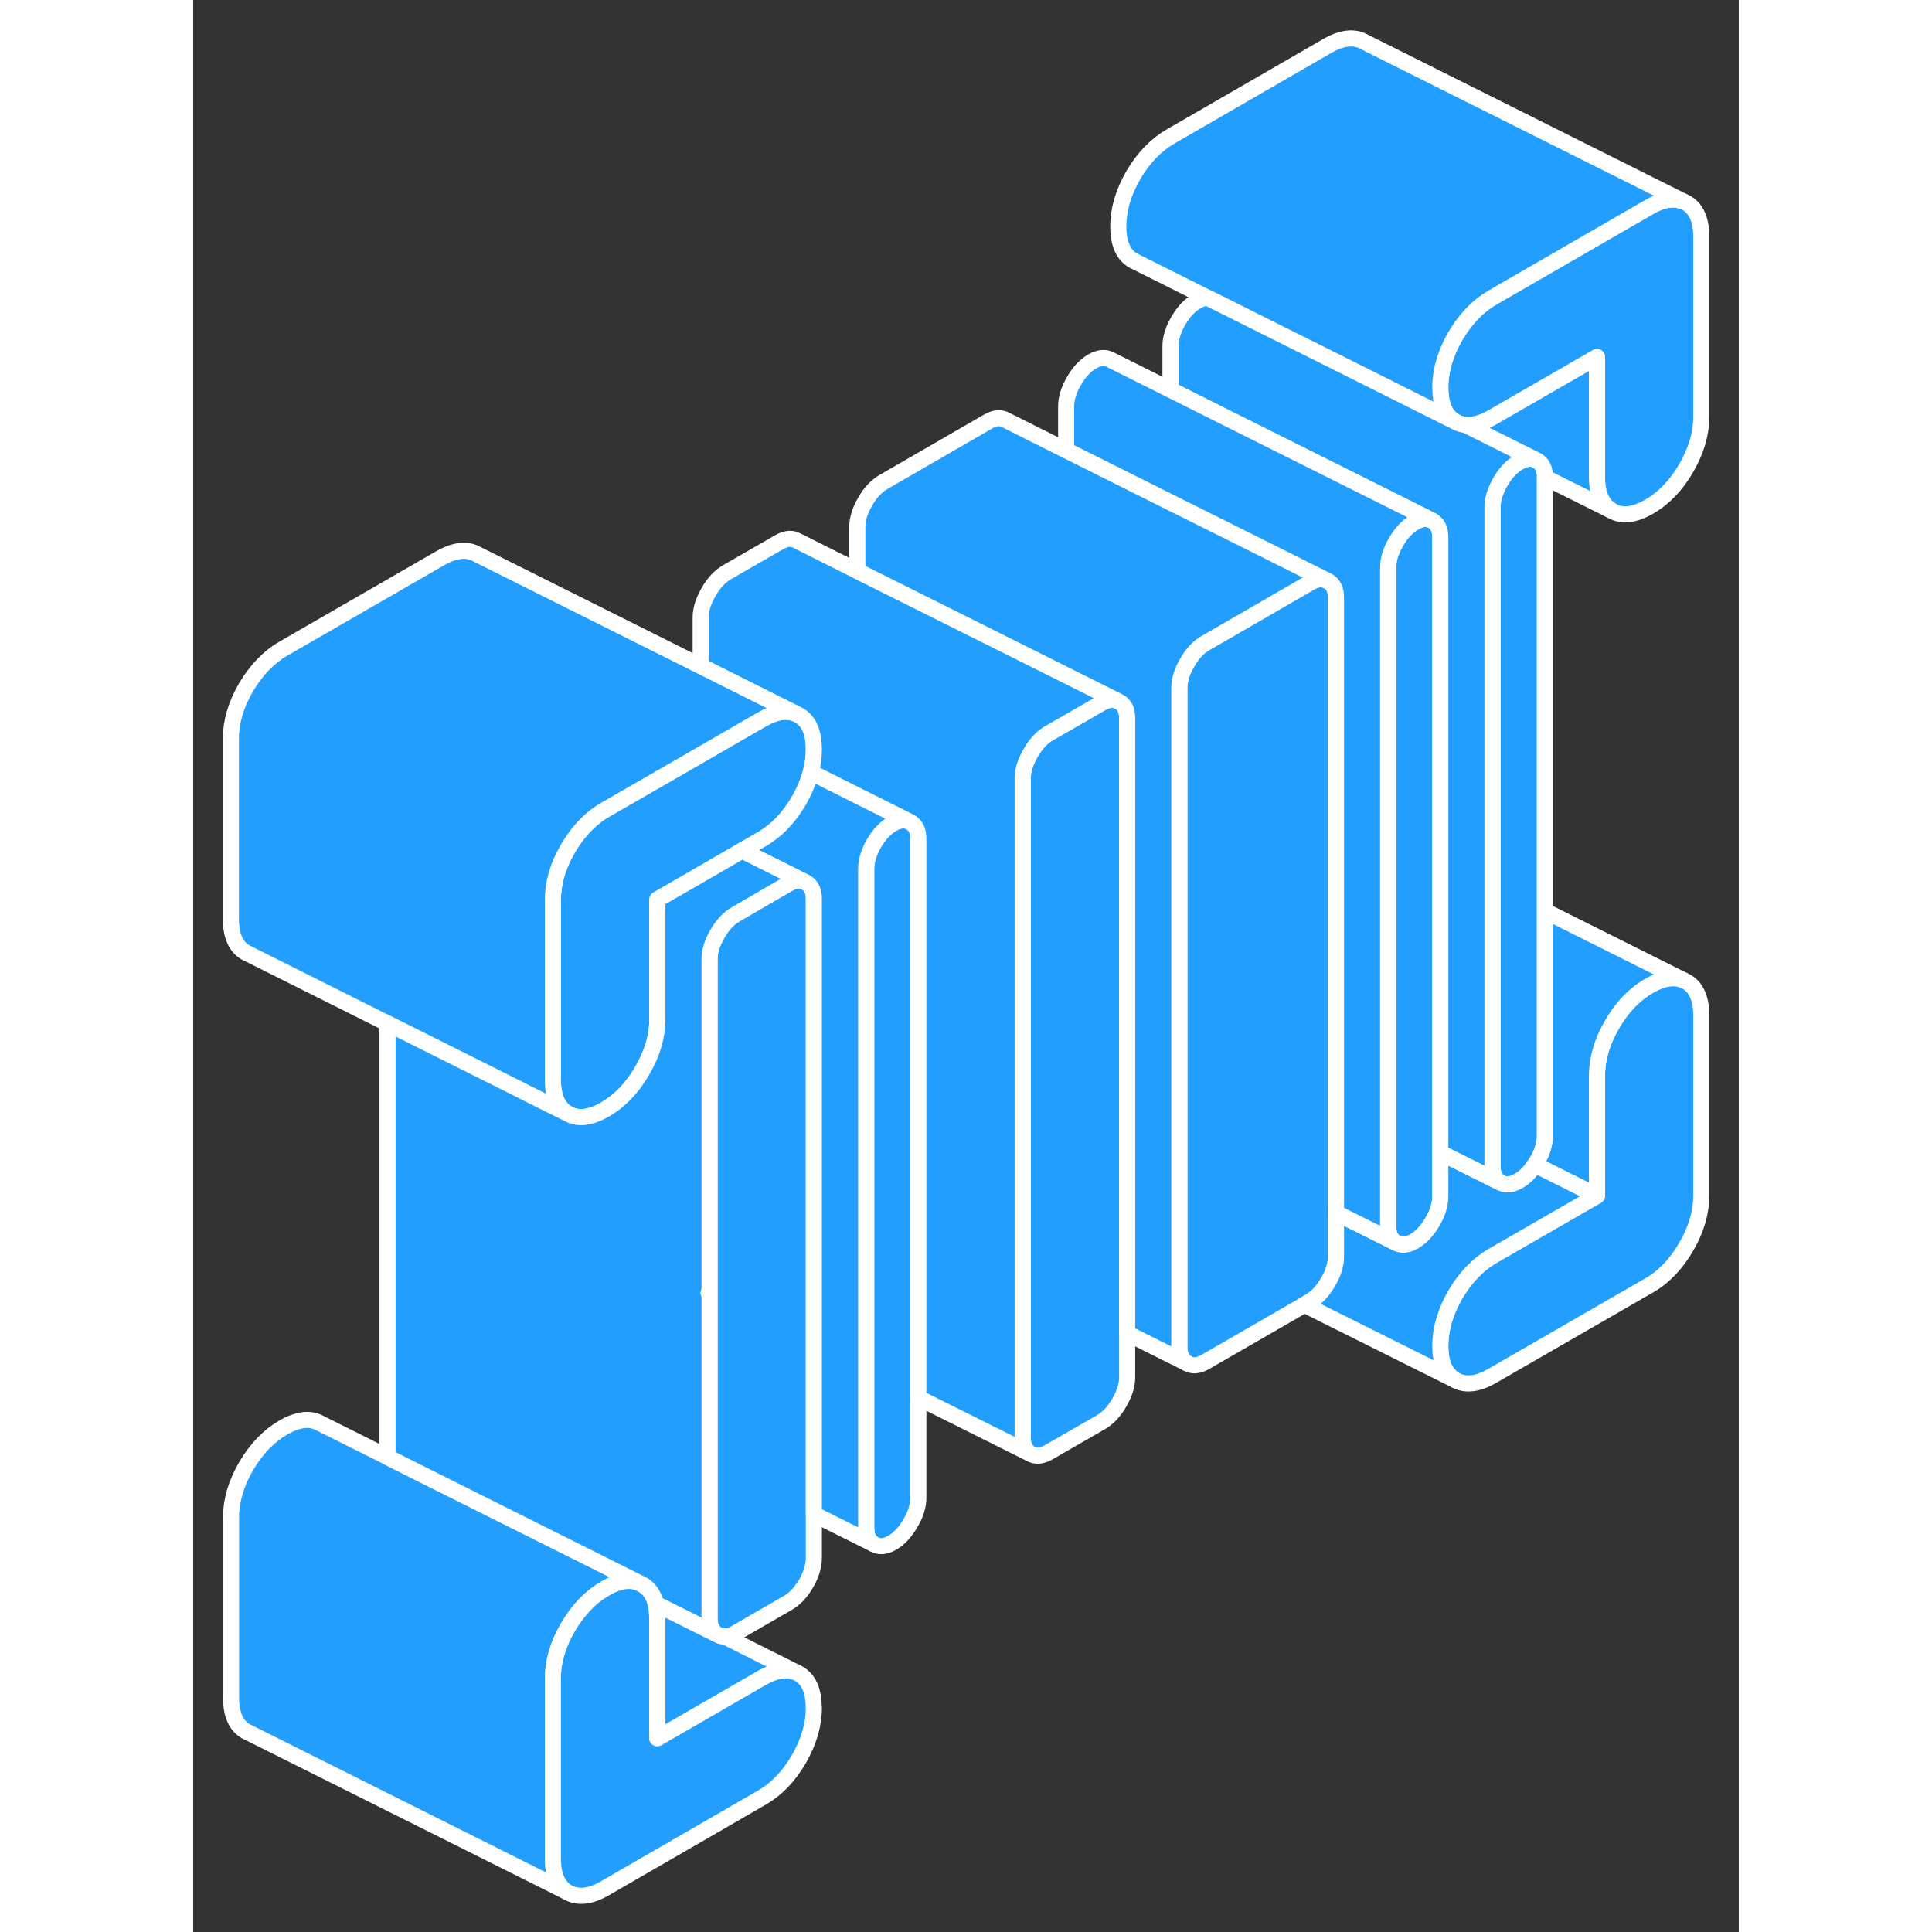 <svg width="48" height="48" viewBox="0 0 96 120" fill="#229EFF" xmlns="http://www.w3.org/2000/svg" stroke-width="1px" stroke-linecap="round" stroke-linejoin="round"><rect x="0" y="0" width="96" height="120" fill="#333333" stroke="none"/><path d="M93.67 63.08V74.24C93.67 75.3 93.36 76.36 92.74 77.43C92.12 78.5 91.35 79.31 90.43 79.84L80.7 85.45C79.79 85.98 79.02 86.07 78.39 85.72C77.77 85.36 77.46 84.66 77.46 83.6C77.46 82.54 77.77 81.49 78.39 80.41C79.02 79.34 79.79 78.54 80.7 78.01L87.19 74.27V66.83C87.19 65.77 87.5 64.71 88.12 63.64C88.74 62.56 89.51 61.76 90.43 61.23C91.26 60.75 91.96 60.63 92.55 60.88L92.74 60.97C93.36 61.32 93.67 62.03 93.67 63.08Z" stroke="white" stroke-linejoin="round"/><path d="M38.55 46.54C38.55 47.01 38.49 47.49 38.36 47.97C38.27 48.3 38.16 48.63 38.01 48.96C37.9 49.22 37.77 49.47 37.62 49.73C37 50.8 36.23 51.6 35.31 52.13L34.09 52.83L31.52 54.32L28.83 55.87V63.31C28.83 64.37 28.52 65.43 27.89 66.5C27.27 67.58 26.5 68.38 25.58 68.91C25.4 69.02 25.22 69.11 25.04 69.18C24.36 69.46 23.77 69.46 23.27 69.17C22.65 68.82 22.34 68.11 22.34 67.06V55.9C22.34 54.84 22.65 53.78 23.27 52.71C23.77 51.86 24.36 51.17 25.04 50.66C25.21 50.53 25.39 50.41 25.58 50.3L27.18 49.38L31.52 46.88L33.68 45.63L35.31 44.69C36.14 44.21 36.85 44.09 37.43 44.33L37.62 44.42C37.77 44.51 37.9 44.61 38.01 44.73C38.37 45.13 38.55 45.73 38.55 46.54Z" stroke="white" stroke-linejoin="round"/><path d="M38.55 55.84V96.77C38.55 97.26 38.39 97.79 38.07 98.35C37.74 98.91 37.37 99.31 36.93 99.56L33.69 101.43C33.45 101.57 33.22 101.64 33.02 101.65C32.85 101.65 32.7 101.61 32.56 101.53C32.45 101.47 32.35 101.39 32.29 101.29C32.14 101.09 32.07 100.83 32.07 100.51V59.58C32.07 59.09 32.23 58.56 32.56 58C32.88 57.44 33.26 57.04 33.69 56.79L36.93 54.91C37.34 54.67 37.7 54.63 38.01 54.79C38.01 54.79 38.05 54.81 38.07 54.82C38.39 55 38.55 55.34 38.55 55.84Z" stroke="white" stroke-linejoin="round"/><path d="M58.01 44.61V85.53C58.01 86.03 57.85 86.56 57.52 87.12C57.2 87.68 56.82 88.08 56.39 88.33L53.14 90.2C52.71 90.45 52.33 90.48 52.01 90.3C51.69 90.11 51.52 89.77 51.52 89.28V48.35C51.52 47.85 51.69 47.33 52.01 46.77C52.33 46.21 52.71 45.8 53.14 45.55L54.22 44.93L56.39 43.68C56.79 43.44 57.16 43.4 57.46 43.56C57.46 43.56 57.5 43.58 57.52 43.59C57.85 43.77 58.01 44.11 58.01 44.61Z" stroke="white" stroke-linejoin="round"/><path d="M77.46 33.37V74.3C77.46 74.8 77.3 75.33 76.98 75.88C76.65 76.44 76.27 76.85 75.84 77.1C75.41 77.35 75.03 77.38 74.71 77.19C74.38 77.01 74.22 76.67 74.22 76.17V35.25C74.22 34.75 74.38 34.22 74.71 33.66C75.03 33.1 75.41 32.7 75.84 32.45C76.27 32.2 76.65 32.17 76.98 32.35C77.3 32.54 77.46 32.88 77.46 33.37Z" stroke="white" stroke-linejoin="round"/><path d="M93.67 14.71V25.88C93.67 26.93 93.36 27.99 92.74 29.06C92.12 30.14 91.35 30.94 90.43 31.47C89.51 32 88.74 32.09 88.12 31.73C87.5 31.38 87.19 30.67 87.19 29.62V22.18L80.7 25.92C80.07 26.28 79.51 26.44 79.02 26.39C78.79 26.37 78.59 26.3 78.39 26.19C78.24 26.1 78.11 26 78 25.88C77.64 25.48 77.46 24.88 77.46 24.07C77.46 23.02 77.77 21.96 78.39 20.88C79.02 19.81 79.79 19.01 80.7 18.48L90.43 12.86C91.26 12.38 91.96 12.27 92.55 12.51L92.74 12.6C93.36 12.95 93.67 13.66 93.67 14.71Z" stroke="white" stroke-linejoin="round"/><path d="M45.04 52.09V93.02C45.04 93.52 44.88 94.05 44.55 94.6C44.23 95.16 43.85 95.57 43.42 95.82C42.99 96.07 42.61 96.1 42.28 95.91C41.96 95.73 41.8 95.39 41.8 94.89V53.97C41.8 53.47 41.96 52.94 42.28 52.38C42.61 51.82 42.99 51.42 43.42 51.17C43.85 50.92 44.23 50.89 44.55 51.07C44.88 51.26 45.04 51.6 45.04 52.09Z" stroke="white" stroke-linejoin="round"/><path d="M57.46 43.56C57.16 43.4 56.79 43.44 56.39 43.68L54.22 44.93L53.14 45.55C52.71 45.8 52.33 46.21 52.01 46.77C51.69 47.33 51.52 47.85 51.52 48.35V89.28C51.52 89.77 51.69 90.11 52.01 90.3L45.04 86.82V52.09C45.04 51.6 44.88 51.26 44.55 51.07L41.25 49.42L38.36 47.97C38.49 47.49 38.55 47.01 38.55 46.54C38.55 45.73 38.37 45.13 38.01 44.73C37.9 44.61 37.77 44.51 37.62 44.42L37.43 44.33L31.52 41.37V38.35C31.52 37.85 31.69 37.33 32.01 36.77C32.33 36.21 32.71 35.8 33.14 35.55L36.39 33.68C36.82 33.43 37.2 33.4 37.52 33.59L41.25 35.46L50.98 40.32L54.22 41.94L57.46 43.56Z" stroke="white" stroke-linejoin="round"/><path d="M70.98 37.12V78.05C70.98 78.54 70.82 79.07 70.49 79.63C70.17 80.19 69.79 80.59 69.36 80.84L69.02 81.04L62.87 84.59C62.44 84.84 62.06 84.87 61.74 84.68C61.41 84.5 61.25 84.16 61.25 83.66V42.73C61.25 42.24 61.41 41.71 61.74 41.15C62.06 40.59 62.44 40.19 62.87 39.94L63.95 39.32L69.36 36.19C69.79 35.94 70.17 35.91 70.49 36.1C70.82 36.28 70.98 36.62 70.98 37.12Z" stroke="white" stroke-linejoin="round"/><path d="M92.55 12.51C91.96 12.27 91.26 12.38 90.43 12.86L80.7 18.48C79.79 19.01 79.02 19.81 78.39 20.88C77.77 21.96 77.46 23.02 77.46 24.07C77.46 24.88 77.64 25.48 78 25.88C78.11 26 78.24 26.1 78.39 26.19L69.66 21.82L67.32 20.66L63.74 18.86L62.99 18.49L58.58 16.28L58.39 16.19C57.77 15.83 57.46 15.13 57.46 14.07C57.46 13.01 57.77 11.96 58.39 10.88C59.02 9.81 59.79 9.01 60.7 8.48L70.43 2.86C71.35 2.33 72.12 2.25 72.74 2.6L92.55 12.51Z" stroke="white" stroke-linejoin="round"/><path d="M83.95 29.65V29.63C83.95 29.13 83.79 28.79 83.46 28.61L79.02 26.39C79.51 26.44 80.07 26.28 80.7 25.92L87.19 22.18V29.62C87.19 30.67 87.5 31.38 88.12 31.73L83.95 29.65Z" stroke="white" stroke-linejoin="round"/><path d="M92.55 60.88C91.96 60.63 91.26 60.75 90.43 61.23C89.51 61.76 88.74 62.56 88.12 63.64C87.5 64.71 87.19 65.77 87.19 66.83V74.27L83.33 72.34C83.38 72.28 83.42 72.21 83.46 72.14C83.79 71.58 83.95 71.05 83.95 70.56V56.58L92.55 60.88Z" stroke="white" stroke-linejoin="round"/><path d="M83.95 29.63V70.56C83.95 71.05 83.79 71.58 83.46 72.14C83.42 72.21 83.38 72.28 83.33 72.34C83.05 72.8 82.71 73.13 82.33 73.35C81.89 73.6 81.52 73.64 81.19 73.45C80.87 73.27 80.7 72.93 80.7 72.43V31.5C80.7 31.01 80.87 30.48 81.19 29.92C81.49 29.41 81.83 29.03 82.22 28.78C82.25 28.75 82.29 28.73 82.33 28.71C82.76 28.46 83.14 28.42 83.46 28.61C83.79 28.79 83.95 29.13 83.95 29.63Z" stroke="white" stroke-linejoin="round"/><path d="M87.19 74.27L80.7 78.01C79.79 78.54 79.02 79.34 78.39 80.41C77.77 81.49 77.46 82.55 77.46 83.6C77.46 84.65 77.77 85.36 78.39 85.72L69.02 81.04L69.36 80.84C69.79 80.59 70.17 80.19 70.49 79.63C70.82 79.07 70.98 78.54 70.98 78.05V75.33L74.71 77.19C75.03 77.38 75.41 77.35 75.84 77.1C76.27 76.85 76.65 76.44 76.98 75.88C77.3 75.33 77.46 74.8 77.46 74.3V71.59L81.19 73.45C81.52 73.64 81.89 73.6 82.33 73.35C82.71 73.13 83.05 72.8 83.33 72.34L87.19 74.27Z" stroke="white" stroke-linejoin="round"/><path d="M83.46 28.61C83.14 28.42 82.76 28.46 82.33 28.71C82.29 28.73 82.25 28.75 82.22 28.78C81.83 29.03 81.49 29.41 81.19 29.92C80.87 30.48 80.7 31.01 80.7 31.5V72.43C80.7 72.93 80.87 73.27 81.19 73.45L77.46 71.59V33.37C77.46 32.88 77.3 32.54 76.98 32.35L63.95 25.84L60.7 24.21V21.5C60.7 21.01 60.87 20.48 61.19 19.92C61.52 19.36 61.89 18.96 62.33 18.71C62.57 18.58 62.79 18.5 62.99 18.49L63.74 18.86L67.32 20.65L69.66 21.82L78.39 26.19C78.59 26.3 78.79 26.37 79.02 26.39L83.46 28.61Z" stroke="white" stroke-linejoin="round"/><path d="M76.98 32.35C76.65 32.17 76.27 32.2 75.84 32.45C75.41 32.7 75.03 33.1 74.71 33.66C74.38 34.22 74.22 34.75 74.22 35.25V76.17C74.22 76.67 74.38 77.01 74.71 77.19L70.98 75.33V37.12C70.98 36.62 70.82 36.28 70.49 36.1L63.95 32.83L60.7 31.21L54.22 27.97V25.25C54.22 24.75 54.38 24.22 54.71 23.66C55.03 23.1 55.41 22.7 55.84 22.45C56.27 22.2 56.65 22.17 56.98 22.35L60.7 24.21L63.95 25.84L76.98 32.35Z" stroke="white" stroke-linejoin="round"/><path d="M70.49 36.1C70.17 35.91 69.79 35.94 69.36 36.19L63.95 39.32L62.87 39.94C62.44 40.19 62.06 40.59 61.74 41.15C61.41 41.71 61.25 42.24 61.25 42.73V83.66C61.25 84.16 61.41 84.5 61.74 84.68L58.01 82.82V44.61C58.01 44.11 57.85 43.77 57.52 43.59L57.46 43.56L54.22 41.94L50.98 40.32L41.25 35.46V32.73C41.25 32.24 41.41 31.71 41.74 31.15C42.06 30.59 42.44 30.19 42.87 29.94L49.36 26.19C49.79 25.94 50.17 25.91 50.49 26.1L54.22 27.97L60.7 31.21L63.95 32.83L70.49 36.1Z" stroke="white" stroke-linejoin="round"/><path d="M44.55 51.07C44.23 50.89 43.85 50.92 43.42 51.17C42.99 51.42 42.61 51.82 42.28 52.38C41.96 52.94 41.8 53.47 41.8 53.97V94.89C41.8 95.39 41.96 95.73 42.28 95.91L38.55 94.05V55.84C38.55 55.34 38.39 55 38.07 54.82L38.01 54.79L34.09 52.83L35.31 52.13C36.23 51.6 37 50.8 37.62 49.73C37.77 49.47 37.9 49.22 38.01 48.96C38.16 48.63 38.27 48.3 38.36 47.97L41.25 49.42L44.55 51.07Z" stroke="white" stroke-linejoin="round"/><path d="M37.43 44.33C36.85 44.09 36.14 44.21 35.31 44.69L33.68 45.63L31.52 46.88L27.18 49.38L25.58 50.3C25.39 50.41 25.21 50.53 25.04 50.66C24.36 51.17 23.77 51.86 23.27 52.71C22.65 53.78 22.34 54.84 22.34 55.9V67.06C22.34 68.11 22.65 68.82 23.27 69.17L21.8 68.44L18.55 66.81L12.07 63.57L3.46 59.26L3.27 59.17C2.65 58.82 2.34 58.11 2.34 57.06V45.9C2.34 44.84 2.65 43.78 3.27 42.71C3.9 41.64 4.67 40.83 5.58 40.3L15.31 34.69C16.23 34.16 17 34.07 17.62 34.42L31.52 41.37L37.43 44.33Z" stroke="white" stroke-linejoin="round"/><path d="M27.7 98.32C27.3 98.15 26.85 98.15 26.35 98.32C26.31 98.33 26.27 98.34 26.23 98.36C26.02 98.43 25.82 98.54 25.59 98.67C24.68 99.2 23.91 100 23.28 101.08C22.66 102.15 22.35 103.21 22.35 104.26V115.43C22.35 116.48 22.66 117.19 23.28 117.54L3.47 107.63L3.28 107.54C2.66 107.19 2.35 106.48 2.35 105.43V94.26C2.35 93.21 2.66 92.15 3.28 91.08C3.91 90 4.68 89.2 5.59 88.67C6.51 88.14 7.28 88.05 7.9 88.41L12.08 90.5L13.81 91.37L27.71 98.32H27.7Z" stroke="white" stroke-linejoin="round"/><path d="M38.55 106.07C38.55 107.12 38.24 108.18 37.62 109.26C37 110.33 36.23 111.13 35.31 111.66L25.58 117.28C24.67 117.81 23.9 117.89 23.27 117.54C22.65 117.19 22.34 116.48 22.34 115.43V104.26C22.34 103.21 22.65 102.15 23.27 101.08C23.9 100 24.67 99.2 25.58 98.67C25.81 98.54 26.01 98.43 26.22 98.36C26.22 98.36 26.3 98.33 26.34 98.32C26.84 98.15 27.29 98.15 27.69 98.32L27.88 98.41C28.28 98.63 28.55 98.99 28.69 99.49C28.7 99.53 28.71 99.57 28.72 99.61C28.79 99.88 28.82 100.18 28.82 100.52V107.96L35.3 104.22C36.13 103.74 36.84 103.62 37.42 103.86L37.61 103.95C38.23 104.31 38.54 105.01 38.54 106.07H38.55Z" stroke="white" stroke-linejoin="round"/><path d="M38.01 54.79C37.7 54.63 37.34 54.67 36.93 54.91L33.69 56.79C33.26 57.04 32.88 57.44 32.56 58C32.23 58.56 32.07 59.09 32.07 59.58V80.32C32.07 80.32 32.03 80.31 32.01 80.3L32.07 80.33V100.51C32.07 100.83 32.14 101.09 32.29 101.28C32.35 101.39 32.45 101.47 32.56 101.53L28.73 99.62C28.73 99.62 28.71 99.53 28.7 99.49C28.56 98.99 28.29 98.63 27.89 98.41L27.7 98.32L13.8 91.37L12.07 90.5V63.57L18.55 66.81L21.8 68.44L23.27 69.17C23.77 69.46 24.36 69.46 25.04 69.18C25.22 69.11 25.4 69.02 25.58 68.91C26.5 68.38 27.27 67.58 27.89 66.5C28.52 65.43 28.83 64.37 28.83 63.31V55.87L31.52 54.32L34.09 52.83L38.01 54.79Z" stroke="white" stroke-linejoin="round"/><path d="M37.43 103.86C36.85 103.62 36.14 103.74 35.31 104.22L28.83 107.96V100.52C28.83 100.18 28.8 99.88 28.73 99.62L32.56 101.53C32.7 101.61 32.85 101.65 33.02 101.65L37.43 103.86Z" stroke="white" stroke-linejoin="round"/></svg>
